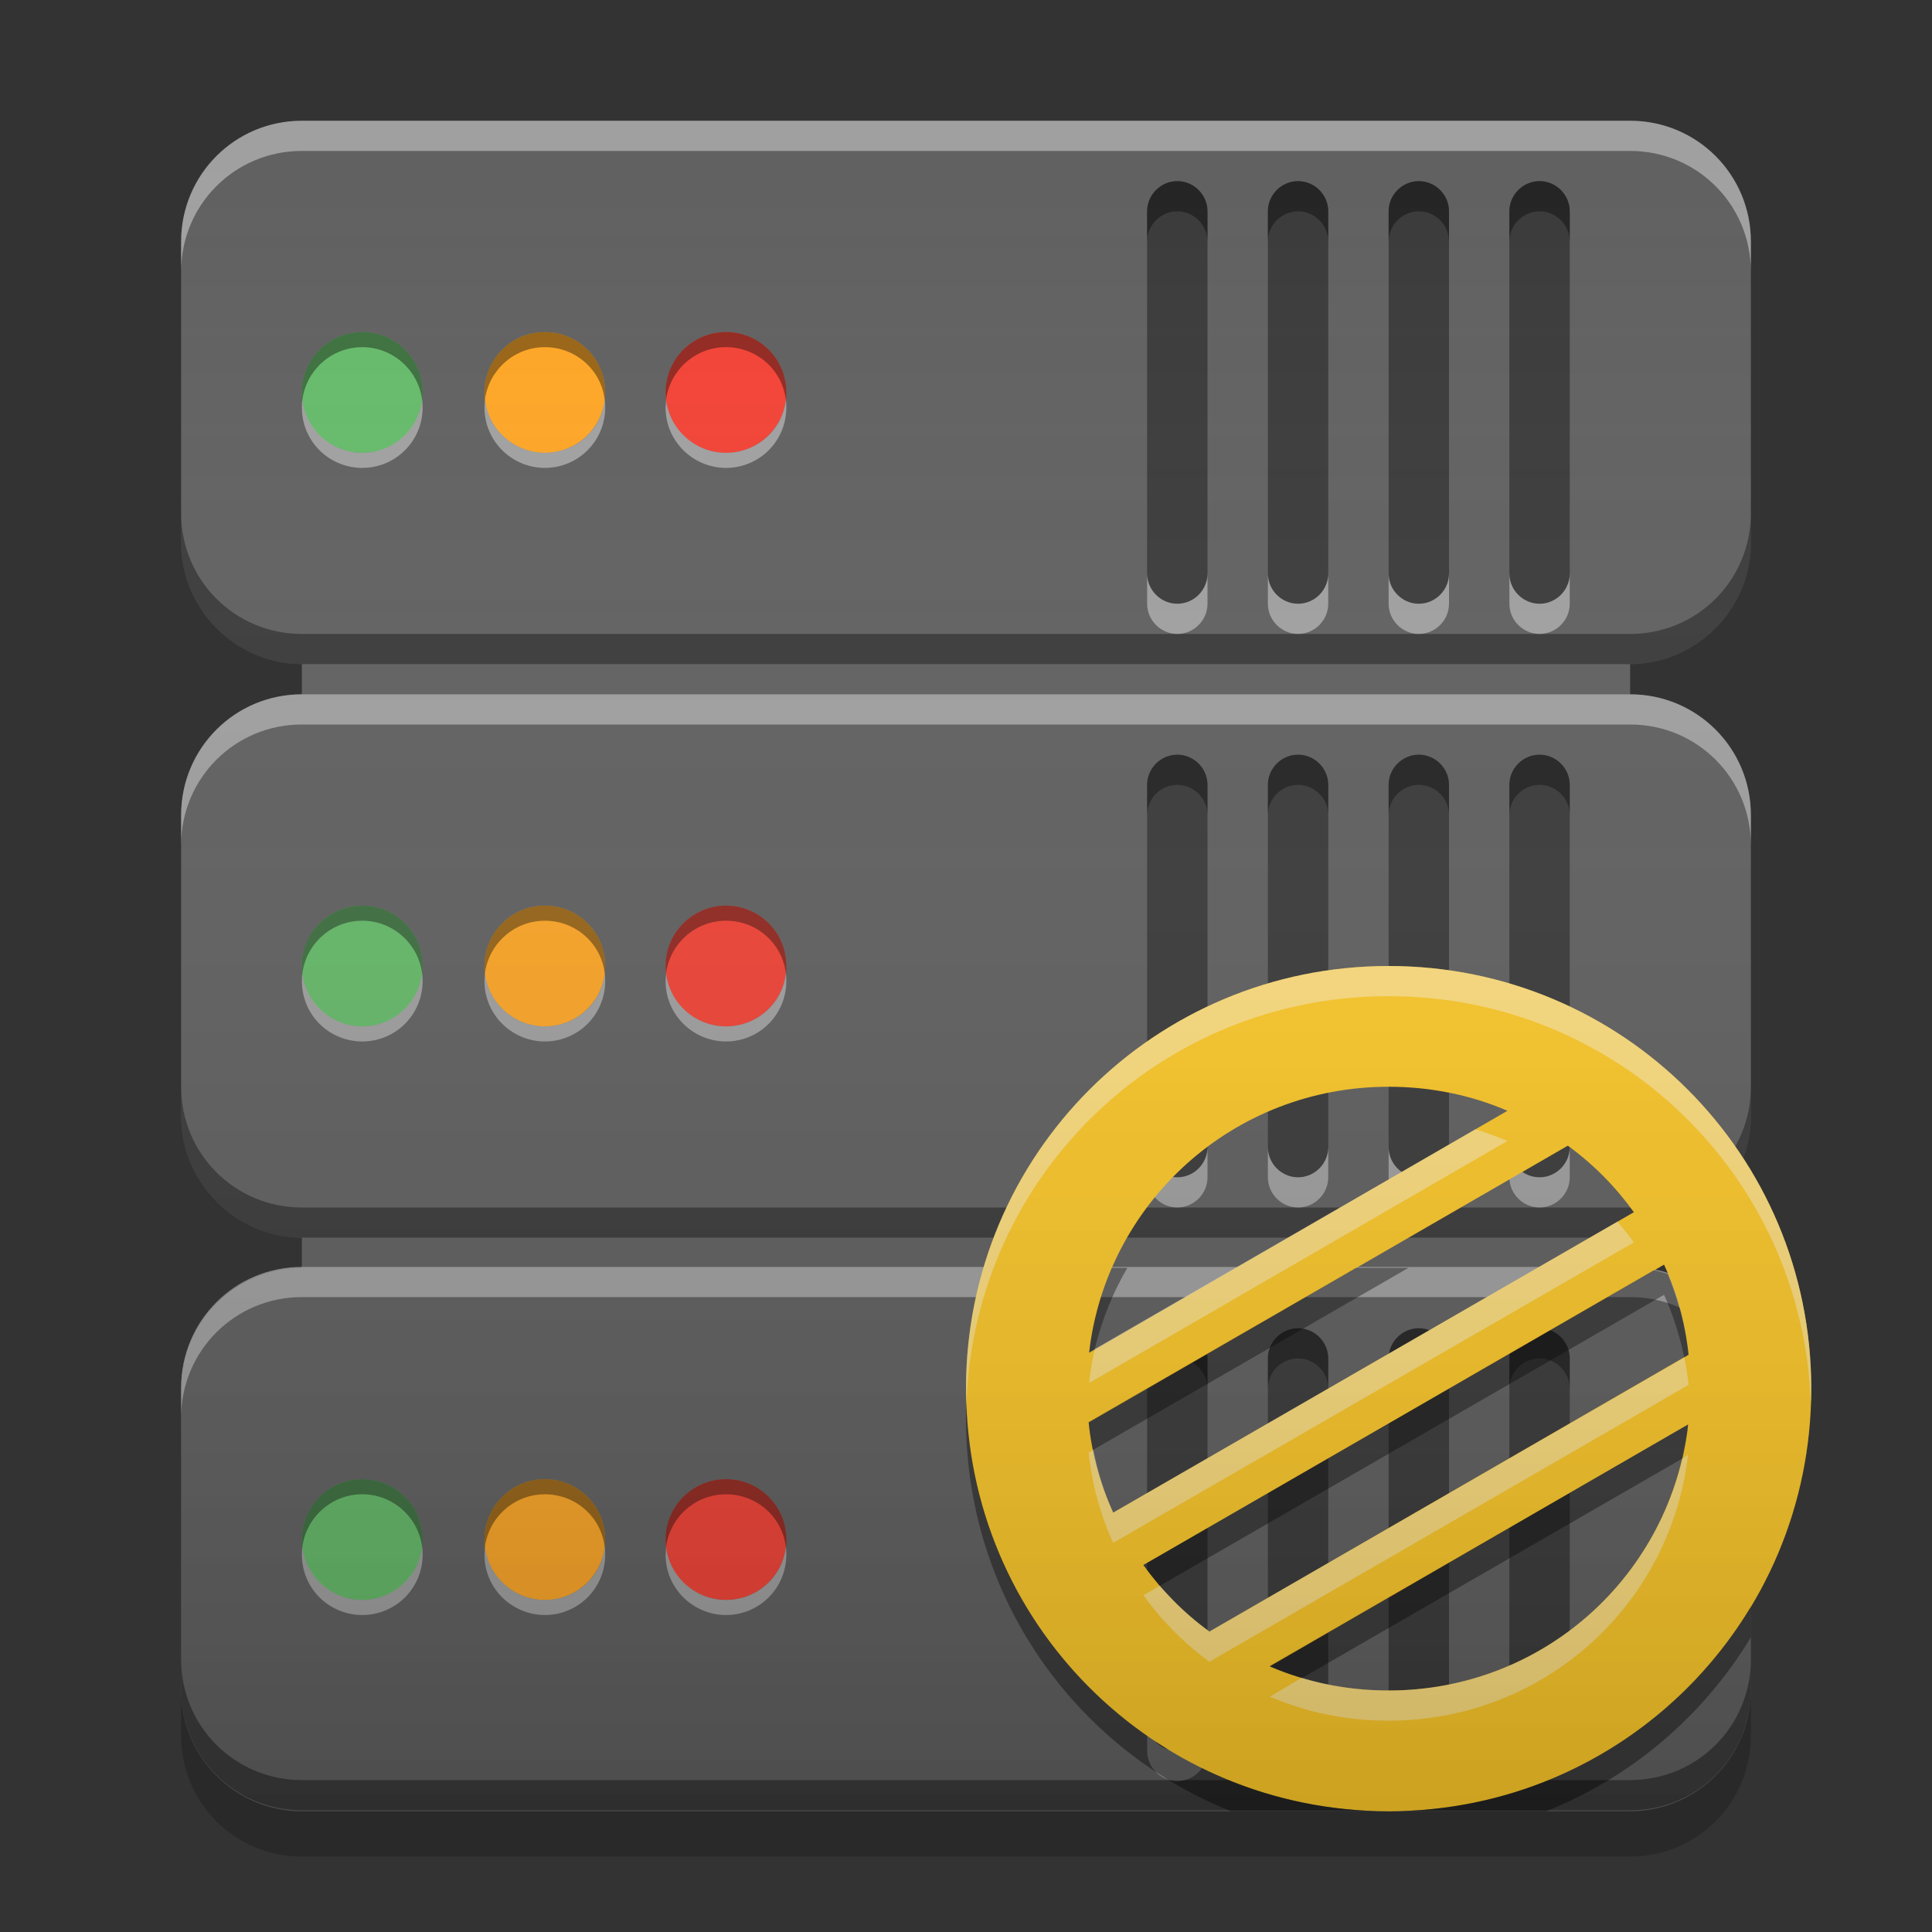 
<svg xmlns="http://www.w3.org/2000/svg" xmlns:xlink="http://www.w3.org/1999/xlink" width="16" height="16" viewBox="0 0 16 16" version="1.1">
<rect x="0" y="0" width="16" height="16" fill="#333333" stroke="none"/>
<defs>
<linearGradient id="linear0" gradientUnits="userSpaceOnUse" x1="32" y1="60" x2="32" y2="4" gradientTransform="matrix(0.25,0,0,0.25,0,0)">
<stop offset="0" style="stop-color:rgb(0%,0%,0%);stop-opacity:0.2;"/>
<stop offset="1" style="stop-color:rgb(100%,100%,100%);stop-opacity:0;"/>
</linearGradient>
</defs>
<g id="surface1">
<path style=" stroke:none;fill-rule:nonzero;fill:rgb(38.039%,38.039%,38.039%);fill-opacity:0.996;" d="M 3.5 3.5 L 12.5 3.5 C 13.051 3.5 13.5 3.949 13.5 4.5 L 13.5 11 C 13.5 11.551 13.051 12 12.5 12 L 3.5 12 C 2.949 12 2.5 11.551 2.5 11 L 2.5 4.5 C 2.5 3.949 2.949 3.5 3.5 3.5 Z M 3.5 3.5 "/>
<path style=" stroke:none;fill-rule:nonzero;fill:rgb(38.039%,38.039%,38.039%);fill-opacity:0.996;" d="M 2.5 1 L 13.5 1 C 14.051 1 14.5 1.449 14.5 2 L 14.5 4.5 C 14.5 5.051 14.051 5.5 13.5 5.5 L 2.5 5.5 C 1.949 5.5 1.5 5.051 1.5 4.5 L 1.5 2 C 1.5 1.449 1.949 1 2.5 1 Z M 2.5 1 "/>
<path style=" stroke:none;fill-rule:nonzero;fill:rgb(40%,73.333%,41.569%);fill-opacity:0.996;" d="M 3 2.75 C 3.277 2.75 3.5 2.973 3.5 3.25 C 3.5 3.527 3.277 3.75 3 3.75 C 2.723 3.75 2.5 3.527 2.5 3.25 C 2.5 2.973 2.723 2.75 3 2.75 Z M 3 2.75 "/>
<path style=" stroke:none;fill-rule:nonzero;fill:rgb(0%,0%,0%);fill-opacity:0.4;" d="M 2.988 2.75 C 2.715 2.758 2.5 2.977 2.5 3.25 C 2.5 3.27 2.5 3.293 2.504 3.312 C 2.535 3.066 2.746 2.875 3 2.875 C 3.254 2.875 3.465 3.066 3.496 3.312 C 3.5 3.293 3.5 3.27 3.5 3.25 C 3.5 2.973 3.277 2.75 3 2.75 C 2.996 2.75 2.992 2.75 2.988 2.75 Z M 2.988 2.75 "/>
<path style=" stroke:none;fill-rule:nonzero;fill:rgb(100%,100%,100%);fill-opacity:0.4;" d="M 2.988 3.875 C 2.715 3.867 2.5 3.648 2.5 3.375 C 2.5 3.355 2.5 3.332 2.504 3.312 C 2.535 3.559 2.746 3.75 3 3.75 C 3.254 3.75 3.465 3.559 3.496 3.312 C 3.5 3.332 3.5 3.355 3.5 3.375 C 3.5 3.652 3.277 3.875 3 3.875 C 2.996 3.875 2.992 3.875 2.988 3.875 Z M 2.988 3.875 "/>
<path style=" stroke:none;fill-rule:nonzero;fill:rgb(100%,65.49%,14.902%);fill-opacity:0.996;" d="M 4.512 2.75 C 4.789 2.75 5.012 2.973 5.012 3.25 C 5.012 3.527 4.789 3.75 4.512 3.75 C 4.238 3.75 4.012 3.527 4.012 3.25 C 4.012 2.973 4.238 2.75 4.512 2.75 Z M 4.512 2.75 "/>
<path style=" stroke:none;fill-rule:nonzero;fill:rgb(0%,0%,0%);fill-opacity:0.4;" d="M 4.5 2.75 C 4.23 2.758 4.012 2.977 4.012 3.25 C 4.012 3.27 4.016 3.293 4.016 3.312 C 4.047 3.066 4.258 2.875 4.512 2.875 C 4.77 2.875 4.98 3.066 5.008 3.312 C 5.012 3.293 5.012 3.27 5.012 3.25 C 5.012 2.973 4.789 2.75 4.512 2.75 C 4.508 2.75 4.504 2.75 4.5 2.75 Z M 4.5 2.75 "/>
<path style=" stroke:none;fill-rule:nonzero;fill:rgb(100%,100%,100%);fill-opacity:0.4;" d="M 4.5 3.875 C 4.23 3.867 4.012 3.648 4.012 3.375 C 4.012 3.355 4.016 3.332 4.016 3.312 C 4.047 3.559 4.258 3.75 4.512 3.75 C 4.77 3.75 4.98 3.559 5.008 3.312 C 5.012 3.332 5.012 3.355 5.012 3.375 C 5.012 3.652 4.789 3.875 4.512 3.875 C 4.508 3.875 4.504 3.875 4.5 3.875 Z M 4.5 3.875 "/>
<path style=" stroke:none;fill-rule:nonzero;fill:rgb(95.686%,26.275%,21.176%);fill-opacity:0.996;" d="M 6.012 2.75 C 6.289 2.75 6.512 2.973 6.512 3.25 C 6.512 3.527 6.289 3.75 6.012 3.75 C 5.738 3.75 5.512 3.527 5.512 3.25 C 5.512 2.973 5.738 2.75 6.012 2.75 Z M 6.012 2.75 "/>
<path style=" stroke:none;fill-rule:nonzero;fill:rgb(0%,0%,0%);fill-opacity:0.4;" d="M 6 2.75 C 5.73 2.758 5.512 2.977 5.512 3.25 C 5.512 3.27 5.516 3.293 5.516 3.312 C 5.547 3.066 5.758 2.875 6.012 2.875 C 6.27 2.875 6.48 3.066 6.508 3.312 C 6.512 3.293 6.512 3.27 6.512 3.25 C 6.512 2.973 6.289 2.75 6.012 2.75 C 6.008 2.75 6.004 2.75 6 2.75 Z M 6 2.75 "/>
<path style=" stroke:none;fill-rule:nonzero;fill:rgb(100%,100%,100%);fill-opacity:0.4;" d="M 6 3.875 C 5.73 3.867 5.512 3.648 5.512 3.375 C 5.512 3.355 5.516 3.332 5.516 3.312 C 5.547 3.559 5.758 3.75 6.012 3.75 C 6.27 3.75 6.48 3.559 6.508 3.312 C 6.512 3.332 6.512 3.355 6.512 3.375 C 6.512 3.652 6.289 3.875 6.012 3.875 C 6.008 3.875 6.004 3.875 6 3.875 Z M 6 3.875 "/>
<path style=" stroke:none;fill-rule:nonzero;fill:rgb(100%,100%,100%);fill-opacity:0.4;" d="M 2.5 1 C 1.945 1 1.5 1.445 1.5 2 L 1.5 2.25 C 1.5 1.695 1.945 1.25 2.5 1.25 L 13.5 1.25 C 14.055 1.25 14.5 1.695 14.5 2.25 L 14.5 2 C 14.5 1.445 14.055 1 13.5 1 Z M 2.5 1 "/>
<path style=" stroke:none;fill-rule:nonzero;fill:rgb(0%,0%,0%);fill-opacity:0.4;" d="M 2.5 5.5 C 1.945 5.5 1.5 5.055 1.5 4.5 L 1.5 4.25 C 1.5 4.805 1.945 5.25 2.5 5.25 L 13.5 5.25 C 14.055 5.25 14.5 4.805 14.5 4.25 L 14.5 4.5 C 14.5 5.055 14.055 5.5 13.5 5.5 Z M 2.5 5.5 "/>
<path style=" stroke:none;fill-rule:nonzero;fill:rgb(38.039%,38.039%,38.039%);fill-opacity:0.996;" d="M 2.5 10.5 L 13.5 10.5 C 14.051 10.5 14.5 10.949 14.5 11.5 L 14.5 14 C 14.5 14.551 14.051 15 13.5 15 L 2.5 15 C 1.949 15 1.5 14.551 1.5 14 L 1.5 11.5 C 1.5 10.949 1.949 10.5 2.5 10.5 Z M 2.5 10.5 "/>
<path style=" stroke:none;fill-rule:nonzero;fill:rgb(38.039%,38.039%,38.039%);fill-opacity:0.996;" d="M 2.5 5.75 L 13.5 5.75 C 14.051 5.75 14.5 6.199 14.5 6.75 L 14.5 9.25 C 14.5 9.801 14.051 10.25 13.5 10.25 L 2.5 10.25 C 1.949 10.25 1.5 9.801 1.5 9.25 L 1.5 6.75 C 1.5 6.199 1.949 5.75 2.5 5.75 Z M 2.5 5.75 "/>
<path style=" stroke:none;fill-rule:nonzero;fill:rgb(100%,100%,100%);fill-opacity:0.4;" d="M 2.5 5.75 C 1.945 5.75 1.5 6.195 1.5 6.75 L 1.5 7 C 1.5 6.445 1.945 6 2.5 6 L 13.5 6 C 14.055 6 14.5 6.445 14.5 7 L 14.5 6.75 C 14.5 6.195 14.055 5.75 13.5 5.75 Z M 2.5 5.75 "/>
<path style=" stroke:none;fill-rule:nonzero;fill:rgb(0%,0%,0%);fill-opacity:0.4;" d="M 2.5 10.25 C 1.945 10.25 1.5 9.805 1.5 9.25 L 1.5 9 C 1.5 9.555 1.945 10 2.5 10 L 13.5 10 C 14.055 10 14.5 9.555 14.5 9 L 14.5 9.25 C 14.5 9.805 14.055 10.25 13.5 10.25 Z M 2.5 10.25 "/>
<path style=" stroke:none;fill-rule:nonzero;fill:rgb(100%,100%,100%);fill-opacity:0.4;" d="M 2.5 10.492 C 1.945 10.492 1.5 10.938 1.5 11.492 L 1.5 11.742 C 1.5 11.188 1.945 10.742 2.5 10.742 L 13.5 10.742 C 14.055 10.742 14.5 11.188 14.5 11.742 L 14.5 11.492 C 14.5 10.938 14.055 10.492 13.5 10.492 Z M 2.5 10.492 "/>
<path style=" stroke:none;fill-rule:nonzero;fill:rgb(0%,0%,0%);fill-opacity:0.4;" d="M 2.5 14.992 C 1.945 14.992 1.5 14.547 1.5 13.992 L 1.5 13.742 C 1.5 14.297 1.945 14.742 2.5 14.742 L 13.5 14.742 C 14.055 14.742 14.5 14.297 14.5 13.742 L 14.5 13.992 C 14.5 14.547 14.055 14.992 13.5 14.992 Z M 2.5 14.992 "/>
<path style=" stroke:none;fill-rule:nonzero;fill:rgb(40%,73.333%,41.569%);fill-opacity:0.996;" d="M 3 7.5 C 3.277 7.5 3.5 7.723 3.5 8 C 3.5 8.277 3.277 8.5 3 8.5 C 2.723 8.5 2.5 8.277 2.5 8 C 2.5 7.723 2.723 7.5 3 7.5 Z M 3 7.5 "/>
<path style=" stroke:none;fill-rule:nonzero;fill:rgb(0%,0%,0%);fill-opacity:0.4;" d="M 2.988 7.5 C 2.715 7.508 2.5 7.727 2.5 8 C 2.5 8.02 2.5 8.043 2.504 8.062 C 2.535 7.816 2.746 7.625 3 7.625 C 3.254 7.625 3.465 7.816 3.496 8.062 C 3.5 8.043 3.5 8.02 3.5 8 C 3.5 7.723 3.277 7.5 3 7.5 C 2.996 7.5 2.992 7.5 2.988 7.5 Z M 2.988 7.5 "/>
<path style=" stroke:none;fill-rule:nonzero;fill:rgb(100%,100%,100%);fill-opacity:0.4;" d="M 2.988 8.625 C 2.715 8.617 2.5 8.398 2.5 8.125 C 2.5 8.105 2.5 8.082 2.504 8.062 C 2.535 8.309 2.746 8.5 3 8.5 C 3.254 8.5 3.465 8.309 3.496 8.062 C 3.5 8.082 3.5 8.105 3.5 8.125 C 3.5 8.402 3.277 8.625 3 8.625 C 2.996 8.625 2.992 8.625 2.988 8.625 Z M 2.988 8.625 "/>
<path style=" stroke:none;fill-rule:nonzero;fill:rgb(100%,65.49%,14.902%);fill-opacity:0.996;" d="M 4.512 7.5 C 4.789 7.5 5.012 7.723 5.012 8 C 5.012 8.277 4.789 8.5 4.512 8.5 C 4.238 8.5 4.012 8.277 4.012 8 C 4.012 7.723 4.238 7.5 4.512 7.5 Z M 4.512 7.5 "/>
<path style=" stroke:none;fill-rule:nonzero;fill:rgb(0%,0%,0%);fill-opacity:0.4;" d="M 4.5 7.5 C 4.23 7.508 4.012 7.727 4.012 8 C 4.012 8.02 4.016 8.043 4.016 8.062 C 4.047 7.816 4.258 7.625 4.512 7.625 C 4.77 7.625 4.98 7.816 5.008 8.062 C 5.012 8.043 5.012 8.02 5.012 8 C 5.012 7.723 4.789 7.5 4.512 7.5 C 4.508 7.5 4.504 7.5 4.5 7.5 Z M 4.5 7.5 "/>
<path style=" stroke:none;fill-rule:nonzero;fill:rgb(100%,100%,100%);fill-opacity:0.4;" d="M 4.5 8.625 C 4.23 8.617 4.012 8.398 4.012 8.125 C 4.012 8.105 4.016 8.082 4.016 8.062 C 4.047 8.309 4.258 8.5 4.512 8.5 C 4.77 8.5 4.98 8.309 5.008 8.062 C 5.012 8.082 5.012 8.105 5.012 8.125 C 5.012 8.402 4.789 8.625 4.512 8.625 C 4.508 8.625 4.504 8.625 4.5 8.625 Z M 4.5 8.625 "/>
<path style=" stroke:none;fill-rule:nonzero;fill:rgb(95.686%,26.275%,21.176%);fill-opacity:0.996;" d="M 6.012 7.5 C 6.289 7.5 6.512 7.723 6.512 8 C 6.512 8.277 6.289 8.5 6.012 8.5 C 5.738 8.5 5.512 8.277 5.512 8 C 5.512 7.723 5.738 7.5 6.012 7.5 Z M 6.012 7.5 "/>
<path style=" stroke:none;fill-rule:nonzero;fill:rgb(0%,0%,0%);fill-opacity:0.4;" d="M 6 7.5 C 5.73 7.508 5.512 7.727 5.512 8 C 5.512 8.02 5.516 8.043 5.516 8.062 C 5.547 7.816 5.758 7.625 6.012 7.625 C 6.27 7.625 6.48 7.816 6.508 8.062 C 6.512 8.043 6.512 8.02 6.512 8 C 6.512 7.723 6.289 7.5 6.012 7.5 C 6.008 7.5 6.004 7.5 6 7.5 Z M 6 7.5 "/>
<path style=" stroke:none;fill-rule:nonzero;fill:rgb(100%,100%,100%);fill-opacity:0.4;" d="M 6 8.625 C 5.73 8.617 5.512 8.398 5.512 8.125 C 5.512 8.105 5.516 8.082 5.516 8.062 C 5.547 8.309 5.758 8.5 6.012 8.5 C 6.27 8.5 6.48 8.309 6.508 8.062 C 6.512 8.082 6.512 8.105 6.512 8.125 C 6.512 8.402 6.289 8.625 6.012 8.625 C 6.008 8.625 6.004 8.625 6 8.625 Z M 6 8.625 "/>
<path style=" stroke:none;fill-rule:nonzero;fill:rgb(40%,73.333%,41.569%);fill-opacity:0.996;" d="M 3 12.25 C 3.277 12.25 3.5 12.473 3.5 12.75 C 3.5 13.027 3.277 13.25 3 13.25 C 2.723 13.25 2.5 13.027 2.5 12.75 C 2.5 12.473 2.723 12.25 3 12.25 Z M 3 12.25 "/>
<path style=" stroke:none;fill-rule:nonzero;fill:rgb(0%,0%,0%);fill-opacity:0.4;" d="M 2.988 12.25 C 2.715 12.258 2.5 12.477 2.5 12.75 C 2.5 12.77 2.5 12.793 2.504 12.812 C 2.535 12.566 2.746 12.375 3 12.375 C 3.254 12.375 3.465 12.566 3.496 12.812 C 3.5 12.793 3.5 12.77 3.5 12.75 C 3.5 12.473 3.277 12.25 3 12.25 C 2.996 12.25 2.992 12.25 2.988 12.25 Z M 2.988 12.25 "/>
<path style=" stroke:none;fill-rule:nonzero;fill:rgb(100%,100%,100%);fill-opacity:0.4;" d="M 2.988 13.375 C 2.715 13.367 2.5 13.148 2.5 12.875 C 2.5 12.855 2.5 12.832 2.504 12.812 C 2.535 13.059 2.746 13.25 3 13.25 C 3.254 13.25 3.465 13.059 3.496 12.812 C 3.5 12.832 3.5 12.855 3.5 12.875 C 3.5 13.152 3.277 13.375 3 13.375 C 2.996 13.375 2.992 13.375 2.988 13.375 Z M 2.988 13.375 "/>
<path style=" stroke:none;fill-rule:nonzero;fill:rgb(100%,65.49%,14.902%);fill-opacity:0.996;" d="M 4.512 12.25 C 4.789 12.25 5.012 12.473 5.012 12.75 C 5.012 13.027 4.789 13.25 4.512 13.25 C 4.238 13.25 4.012 13.027 4.012 12.75 C 4.012 12.473 4.238 12.25 4.512 12.25 Z M 4.512 12.25 "/>
<path style=" stroke:none;fill-rule:nonzero;fill:rgb(0%,0%,0%);fill-opacity:0.4;" d="M 4.5 12.25 C 4.23 12.258 4.012 12.477 4.012 12.75 C 4.012 12.77 4.016 12.793 4.016 12.812 C 4.047 12.566 4.258 12.375 4.512 12.375 C 4.77 12.375 4.98 12.566 5.008 12.812 C 5.012 12.793 5.012 12.77 5.012 12.75 C 5.012 12.473 4.789 12.25 4.512 12.25 C 4.508 12.25 4.504 12.25 4.5 12.25 Z M 4.5 12.25 "/>
<path style=" stroke:none;fill-rule:nonzero;fill:rgb(100%,100%,100%);fill-opacity:0.4;" d="M 4.5 13.375 C 4.23 13.367 4.012 13.148 4.012 12.875 C 4.012 12.855 4.016 12.832 4.016 12.812 C 4.047 13.059 4.258 13.25 4.512 13.25 C 4.77 13.25 4.98 13.059 5.008 12.812 C 5.012 12.832 5.012 12.855 5.012 12.875 C 5.012 13.152 4.789 13.375 4.512 13.375 C 4.508 13.375 4.504 13.375 4.5 13.375 Z M 4.5 13.375 "/>
<path style=" stroke:none;fill-rule:nonzero;fill:rgb(95.686%,26.275%,21.176%);fill-opacity:0.996;" d="M 6.012 12.25 C 6.289 12.25 6.512 12.473 6.512 12.75 C 6.512 13.027 6.289 13.25 6.012 13.25 C 5.738 13.25 5.512 13.027 5.512 12.75 C 5.512 12.473 5.738 12.25 6.012 12.25 Z M 6.012 12.25 "/>
<path style=" stroke:none;fill-rule:nonzero;fill:rgb(0%,0%,0%);fill-opacity:0.4;" d="M 6 12.25 C 5.73 12.258 5.512 12.477 5.512 12.75 C 5.512 12.77 5.516 12.793 5.516 12.812 C 5.547 12.566 5.758 12.375 6.012 12.375 C 6.27 12.375 6.48 12.566 6.508 12.812 C 6.512 12.793 6.512 12.77 6.512 12.75 C 6.512 12.473 6.289 12.25 6.012 12.25 C 6.008 12.25 6.004 12.25 6 12.25 Z M 6 12.25 "/>
<path style=" stroke:none;fill-rule:nonzero;fill:rgb(100%,100%,100%);fill-opacity:0.4;" d="M 6 13.375 C 5.73 13.367 5.512 13.148 5.512 12.875 C 5.512 12.855 5.516 12.832 5.516 12.812 C 5.547 13.059 5.758 13.25 6.012 13.25 C 6.27 13.25 6.48 13.059 6.508 12.812 C 6.512 12.832 6.512 12.855 6.512 12.875 C 6.512 13.152 6.289 13.375 6.012 13.375 C 6.008 13.375 6.004 13.375 6 13.375 Z M 6 13.375 "/>
<path style=" stroke:none;fill-rule:nonzero;fill:rgb(0%,0%,0%);fill-opacity:0.2;" d="M 1.5 14 L 1.5 14.375 C 1.5 14.93 1.945 15.375 2.5 15.375 L 13.5 15.375 C 14.055 15.375 14.5 14.93 14.5 14.375 L 14.5 14 C 14.5 14.555 14.055 15 13.5 15 L 2.5 15 C 1.945 15 1.5 14.555 1.5 14 Z M 1.5 14 "/>
<path style=" stroke:none;fill-rule:nonzero;fill:rgb(0%,0%,0%);fill-opacity:0.4;" d="M 9.75 1.5 C 9.887 1.5 10 1.613 10 1.75 L 10 4.75 C 10 4.887 9.887 5 9.75 5 C 9.613 5 9.5 4.887 9.5 4.75 L 9.5 1.75 C 9.5 1.613 9.613 1.5 9.75 1.5 Z M 9.75 1.5 "/>
<path style=" stroke:none;fill-rule:nonzero;fill:rgb(0%,0%,0%);fill-opacity:0.4;" d="M 9.75 1.5 C 9.613 1.5 9.5 1.613 9.5 1.75 L 9.5 2 C 9.5 1.863 9.613 1.75 9.75 1.75 C 9.887 1.75 10 1.863 10 2 L 10 1.75 C 10 1.613 9.887 1.5 9.75 1.5 Z M 9.75 1.5 "/>
<path style=" stroke:none;fill-rule:nonzero;fill:rgb(100%,100%,100%);fill-opacity:0.4;" d="M 9.75 5.25 C 9.613 5.25 9.5 5.137 9.5 5 L 9.5 4.75 C 9.5 4.887 9.613 5 9.75 5 C 9.887 5 10 4.887 10 4.75 L 10 5 C 10 5.137 9.887 5.25 9.75 5.25 Z M 9.75 5.25 "/>
<path style=" stroke:none;fill-rule:nonzero;fill:rgb(0%,0%,0%);fill-opacity:0.4;" d="M 10.75 1.5 C 10.887 1.5 11 1.613 11 1.75 L 11 4.75 C 11 4.887 10.887 5 10.75 5 C 10.613 5 10.5 4.887 10.5 4.75 L 10.5 1.75 C 10.5 1.613 10.613 1.5 10.75 1.5 Z M 10.75 1.5 "/>
<path style=" stroke:none;fill-rule:nonzero;fill:rgb(0%,0%,0%);fill-opacity:0.4;" d="M 10.75 1.5 C 10.613 1.5 10.5 1.613 10.5 1.75 L 10.5 2 C 10.5 1.863 10.613 1.75 10.75 1.75 C 10.887 1.75 11 1.863 11 2 L 11 1.75 C 11 1.613 10.887 1.5 10.75 1.5 Z M 10.75 1.5 "/>
<path style=" stroke:none;fill-rule:nonzero;fill:rgb(100%,100%,100%);fill-opacity:0.4;" d="M 10.75 5.25 C 10.613 5.25 10.5 5.137 10.5 5 L 10.5 4.75 C 10.5 4.887 10.613 5 10.75 5 C 10.887 5 11 4.887 11 4.75 L 11 5 C 11 5.137 10.887 5.25 10.75 5.25 Z M 10.75 5.25 "/>
<path style=" stroke:none;fill-rule:nonzero;fill:rgb(0%,0%,0%);fill-opacity:0.4;" d="M 11.75 1.5 C 11.887 1.5 12 1.613 12 1.75 L 12 4.75 C 12 4.887 11.887 5 11.75 5 C 11.613 5 11.5 4.887 11.5 4.75 L 11.5 1.75 C 11.5 1.613 11.613 1.5 11.75 1.5 Z M 11.75 1.5 "/>
<path style=" stroke:none;fill-rule:nonzero;fill:rgb(0%,0%,0%);fill-opacity:0.4;" d="M 11.75 1.5 C 11.613 1.5 11.5 1.613 11.5 1.75 L 11.5 2 C 11.5 1.863 11.613 1.75 11.75 1.75 C 11.887 1.75 12 1.863 12 2 L 12 1.75 C 12 1.613 11.887 1.5 11.75 1.5 Z M 11.75 1.5 "/>
<path style=" stroke:none;fill-rule:nonzero;fill:rgb(100%,100%,100%);fill-opacity:0.4;" d="M 11.75 5.25 C 11.613 5.25 11.5 5.137 11.5 5 L 11.5 4.75 C 11.5 4.887 11.613 5 11.75 5 C 11.887 5 12 4.887 12 4.75 L 12 5 C 12 5.137 11.887 5.25 11.75 5.25 Z M 11.75 5.25 "/>
<path style=" stroke:none;fill-rule:nonzero;fill:rgb(0%,0%,0%);fill-opacity:0.4;" d="M 12.75 1.5 C 12.887 1.5 13 1.613 13 1.75 L 13 4.75 C 13 4.887 12.887 5 12.75 5 C 12.613 5 12.5 4.887 12.5 4.75 L 12.5 1.75 C 12.5 1.613 12.613 1.5 12.75 1.5 Z M 12.75 1.5 "/>
<path style=" stroke:none;fill-rule:nonzero;fill:rgb(0%,0%,0%);fill-opacity:0.4;" d="M 12.75 1.5 C 12.613 1.5 12.5 1.613 12.5 1.75 L 12.5 2 C 12.5 1.863 12.613 1.75 12.75 1.75 C 12.887 1.75 13 1.863 13 2 L 13 1.75 C 13 1.613 12.887 1.5 12.75 1.5 Z M 12.75 1.5 "/>
<path style=" stroke:none;fill-rule:nonzero;fill:rgb(100%,100%,100%);fill-opacity:0.4;" d="M 12.75 5.25 C 12.613 5.25 12.5 5.137 12.5 5 L 12.5 4.75 C 12.5 4.887 12.613 5 12.75 5 C 12.887 5 13 4.887 13 4.75 L 13 5 C 13 5.137 12.887 5.25 12.75 5.25 Z M 12.75 5.25 "/>
<path style=" stroke:none;fill-rule:nonzero;fill:rgb(0%,0%,0%);fill-opacity:0.4;" d="M 9.75 6.25 C 9.887 6.25 10 6.363 10 6.5 L 10 9.5 C 10 9.637 9.887 9.75 9.75 9.75 C 9.613 9.75 9.5 9.637 9.5 9.5 L 9.5 6.5 C 9.5 6.363 9.613 6.25 9.75 6.25 Z M 9.75 6.25 "/>
<path style=" stroke:none;fill-rule:nonzero;fill:rgb(0%,0%,0%);fill-opacity:0.4;" d="M 9.75 6.25 C 9.613 6.25 9.5 6.363 9.5 6.5 L 9.5 6.75 C 9.5 6.613 9.613 6.5 9.75 6.5 C 9.887 6.5 10 6.613 10 6.75 L 10 6.5 C 10 6.363 9.887 6.25 9.75 6.25 Z M 9.75 6.25 "/>
<path style=" stroke:none;fill-rule:nonzero;fill:rgb(100%,100%,100%);fill-opacity:0.4;" d="M 9.75 10 C 9.613 10 9.5 9.887 9.5 9.75 L 9.5 9.5 C 9.5 9.637 9.613 9.75 9.75 9.75 C 9.887 9.75 10 9.637 10 9.5 L 10 9.75 C 10 9.887 9.887 10 9.75 10 Z M 9.75 10 "/>
<path style=" stroke:none;fill-rule:nonzero;fill:rgb(0%,0%,0%);fill-opacity:0.4;" d="M 10.75 6.25 C 10.887 6.25 11 6.363 11 6.5 L 11 9.5 C 11 9.637 10.887 9.75 10.75 9.75 C 10.613 9.75 10.5 9.637 10.5 9.5 L 10.5 6.5 C 10.5 6.363 10.613 6.25 10.75 6.25 Z M 10.75 6.25 "/>
<path style=" stroke:none;fill-rule:nonzero;fill:rgb(0%,0%,0%);fill-opacity:0.4;" d="M 10.75 6.25 C 10.613 6.25 10.5 6.363 10.5 6.5 L 10.5 6.75 C 10.5 6.613 10.613 6.5 10.75 6.5 C 10.887 6.5 11 6.613 11 6.75 L 11 6.5 C 11 6.363 10.887 6.25 10.75 6.25 Z M 10.75 6.25 "/>
<path style=" stroke:none;fill-rule:nonzero;fill:rgb(100%,100%,100%);fill-opacity:0.4;" d="M 10.75 10 C 10.613 10 10.5 9.887 10.5 9.75 L 10.5 9.5 C 10.5 9.637 10.613 9.75 10.75 9.75 C 10.887 9.75 11 9.637 11 9.5 L 11 9.75 C 11 9.887 10.887 10 10.75 10 Z M 10.75 10 "/>
<path style=" stroke:none;fill-rule:nonzero;fill:rgb(0%,0%,0%);fill-opacity:0.4;" d="M 11.75 6.25 C 11.887 6.25 12 6.363 12 6.5 L 12 9.5 C 12 9.637 11.887 9.75 11.75 9.75 C 11.613 9.75 11.5 9.637 11.5 9.5 L 11.5 6.5 C 11.5 6.363 11.613 6.25 11.75 6.25 Z M 11.75 6.25 "/>
<path style=" stroke:none;fill-rule:nonzero;fill:rgb(0%,0%,0%);fill-opacity:0.4;" d="M 11.75 6.25 C 11.613 6.25 11.5 6.363 11.5 6.5 L 11.5 6.75 C 11.5 6.613 11.613 6.5 11.75 6.5 C 11.887 6.5 12 6.613 12 6.75 L 12 6.5 C 12 6.363 11.887 6.25 11.75 6.25 Z M 11.75 6.25 "/>
<path style=" stroke:none;fill-rule:nonzero;fill:rgb(100%,100%,100%);fill-opacity:0.4;" d="M 11.75 10 C 11.613 10 11.5 9.887 11.5 9.75 L 11.5 9.5 C 11.5 9.637 11.613 9.75 11.75 9.75 C 11.887 9.75 12 9.637 12 9.5 L 12 9.75 C 12 9.887 11.887 10 11.75 10 Z M 11.75 10 "/>
<path style=" stroke:none;fill-rule:nonzero;fill:rgb(0%,0%,0%);fill-opacity:0.4;" d="M 12.75 6.25 C 12.887 6.25 13 6.363 13 6.5 L 13 9.5 C 13 9.637 12.887 9.75 12.75 9.75 C 12.613 9.75 12.5 9.637 12.5 9.5 L 12.5 6.5 C 12.5 6.363 12.613 6.25 12.75 6.25 Z M 12.75 6.25 "/>
<path style=" stroke:none;fill-rule:nonzero;fill:rgb(0%,0%,0%);fill-opacity:0.4;" d="M 12.75 6.25 C 12.613 6.25 12.5 6.363 12.5 6.5 L 12.5 6.75 C 12.5 6.613 12.613 6.5 12.75 6.5 C 12.887 6.5 13 6.613 13 6.75 L 13 6.5 C 13 6.363 12.887 6.25 12.75 6.25 Z M 12.75 6.25 "/>
<path style=" stroke:none;fill-rule:nonzero;fill:rgb(100%,100%,100%);fill-opacity:0.4;" d="M 12.75 10 C 12.613 10 12.5 9.887 12.5 9.75 L 12.5 9.5 C 12.5 9.637 12.613 9.75 12.75 9.75 C 12.887 9.75 13 9.637 13 9.5 L 13 9.75 C 13 9.887 12.887 10 12.75 10 Z M 12.75 10 "/>
<path style=" stroke:none;fill-rule:nonzero;fill:rgb(0%,0%,0%);fill-opacity:0.4;" d="M 9.75 11 C 9.887 11 10 11.113 10 11.25 L 10 14.25 C 10 14.387 9.887 14.5 9.75 14.5 C 9.613 14.5 9.5 14.387 9.5 14.25 L 9.5 11.25 C 9.5 11.113 9.613 11 9.75 11 Z M 9.75 11 "/>
<path style=" stroke:none;fill-rule:nonzero;fill:rgb(0%,0%,0%);fill-opacity:0.4;" d="M 9.75 11 C 9.613 11 9.5 11.113 9.5 11.25 L 9.5 11.5 C 9.5 11.363 9.613 11.25 9.75 11.25 C 9.887 11.25 10 11.363 10 11.5 L 10 11.25 C 10 11.113 9.887 11 9.75 11 Z M 9.75 11 "/>
<path style=" stroke:none;fill-rule:nonzero;fill:rgb(100%,100%,100%);fill-opacity:0.4;" d="M 9.75 14.75 C 9.613 14.75 9.5 14.637 9.5 14.5 L 9.5 14.25 C 9.5 14.387 9.613 14.5 9.75 14.5 C 9.887 14.5 10 14.387 10 14.25 L 10 14.5 C 10 14.637 9.887 14.75 9.75 14.75 Z M 9.75 14.75 "/>
<path style=" stroke:none;fill-rule:nonzero;fill:rgb(0%,0%,0%);fill-opacity:0.4;" d="M 10.75 11 C 10.887 11 11 11.113 11 11.25 L 11 14.25 C 11 14.387 10.887 14.5 10.75 14.5 C 10.613 14.5 10.5 14.387 10.5 14.25 L 10.5 11.25 C 10.5 11.113 10.613 11 10.75 11 Z M 10.75 11 "/>
<path style=" stroke:none;fill-rule:nonzero;fill:rgb(0%,0%,0%);fill-opacity:0.4;" d="M 10.75 11 C 10.613 11 10.5 11.113 10.5 11.25 L 10.5 11.5 C 10.5 11.363 10.613 11.25 10.75 11.25 C 10.887 11.25 11 11.363 11 11.5 L 11 11.25 C 11 11.113 10.887 11 10.75 11 Z M 10.75 11 "/>
<path style=" stroke:none;fill-rule:nonzero;fill:rgb(100%,100%,100%);fill-opacity:0.4;" d="M 10.75 14.75 C 10.613 14.75 10.5 14.637 10.5 14.5 L 10.5 14.25 C 10.5 14.387 10.613 14.5 10.75 14.5 C 10.887 14.5 11 14.387 11 14.25 L 11 14.5 C 11 14.637 10.887 14.75 10.75 14.75 Z M 10.75 14.75 "/>
<path style=" stroke:none;fill-rule:nonzero;fill:rgb(0%,0%,0%);fill-opacity:0.4;" d="M 11.75 11 C 11.887 11 12 11.113 12 11.25 L 12 14.25 C 12 14.387 11.887 14.5 11.75 14.5 C 11.613 14.5 11.5 14.387 11.5 14.25 L 11.5 11.25 C 11.5 11.113 11.613 11 11.75 11 Z M 11.75 11 "/>
<path style=" stroke:none;fill-rule:nonzero;fill:rgb(0%,0%,0%);fill-opacity:0.4;" d="M 11.75 11 C 11.613 11 11.5 11.113 11.5 11.25 L 11.5 11.5 C 11.5 11.363 11.613 11.25 11.75 11.25 C 11.887 11.25 12 11.363 12 11.5 L 12 11.25 C 12 11.113 11.887 11 11.75 11 Z M 11.75 11 "/>
<path style=" stroke:none;fill-rule:nonzero;fill:rgb(100%,100%,100%);fill-opacity:0.4;" d="M 11.75 14.75 C 11.613 14.75 11.5 14.637 11.5 14.5 L 11.5 14.25 C 11.5 14.387 11.613 14.5 11.75 14.5 C 11.887 14.5 12 14.387 12 14.25 L 12 14.5 C 12 14.637 11.887 14.75 11.75 14.75 Z M 11.75 14.75 "/>
<path style=" stroke:none;fill-rule:nonzero;fill:rgb(0%,0%,0%);fill-opacity:0.4;" d="M 12.75 11 C 12.887 11 13 11.113 13 11.25 L 13 14.25 C 13 14.387 12.887 14.5 12.75 14.5 C 12.613 14.5 12.5 14.387 12.5 14.25 L 12.5 11.25 C 12.5 11.113 12.613 11 12.75 11 Z M 12.75 11 "/>
<path style=" stroke:none;fill-rule:nonzero;fill:rgb(0%,0%,0%);fill-opacity:0.4;" d="M 12.75 11 C 12.613 11 12.5 11.113 12.5 11.25 L 12.5 11.5 C 12.5 11.363 12.613 11.25 12.75 11.25 C 12.887 11.25 13 11.363 13 11.5 L 13 11.25 C 13 11.113 12.887 11 12.75 11 Z M 12.75 11 "/>
<path style=" stroke:none;fill-rule:nonzero;fill:rgb(100%,100%,100%);fill-opacity:0.4;" d="M 12.75 14.75 C 12.613 14.75 12.5 14.637 12.5 14.5 L 12.5 14.25 C 12.5 14.387 12.613 14.5 12.75 14.5 C 12.887 14.5 13 14.387 13 14.25 L 13 14.5 C 13 14.637 12.887 14.75 12.75 14.75 Z M 12.75 14.75 "/>
<path style=" stroke:none;fill-rule:nonzero;fill:rgb(100%,79.216%,15.686%);fill-opacity:1;" d="M 11.5 8 C 9.562 8 8 9.562 8 11.5 C 8 13.438 9.562 15 11.5 15 C 13.438 15 15 13.438 15 11.5 C 15 9.562 13.438 8 11.5 8 Z M 11.5 9 C 11.852 9 12.184 9.07 12.484 9.199 L 9.02 11.203 C 9.164 9.957 10.215 9 11.5 9 Z M 12.984 9.488 C 13.195 9.641 13.379 9.828 13.531 10.039 L 9.219 12.527 C 9.113 12.297 9.043 12.043 9.016 11.781 Z M 13.781 10.473 C 13.887 10.703 13.957 10.957 13.984 11.219 L 10.016 13.512 C 9.805 13.359 9.621 13.172 9.469 12.961 Z M 13.98 11.797 C 13.836 13.043 12.785 14 11.5 14 C 11.148 14 10.816 13.93 10.516 13.801 Z M 13.98 11.797 "/>
<path style=" stroke:none;fill-rule:nonzero;fill:rgb(100%,100%,100%);fill-opacity:0.4;" d="M 11.5 8 C 9.562 8 8 9.562 8 11.5 C 8 11.539 8 11.574 8.004 11.613 C 8.074 9.738 9.605 8.25 11.5 8.25 C 13.395 8.25 14.926 9.738 14.996 11.613 C 15 11.574 15 11.539 15 11.5 C 15 9.562 13.438 8 11.5 8 Z M 12.219 9.352 L 9.066 11.172 C 9.047 11.266 9.027 11.355 9.02 11.453 L 12.484 9.449 C 12.398 9.414 12.309 9.379 12.219 9.352 Z M 13.395 10.117 L 9.219 12.527 C 9.145 12.363 9.09 12.188 9.055 12.008 L 9.016 12.031 C 9.043 12.293 9.113 12.547 9.219 12.777 L 13.531 10.289 C 13.488 10.23 13.441 10.172 13.395 10.117 Z M 13.949 11.242 L 10.016 13.512 C 9.863 13.402 9.727 13.273 9.605 13.133 L 9.469 13.211 C 9.621 13.422 9.805 13.609 10.016 13.762 L 13.984 11.469 C 13.977 11.395 13.965 11.316 13.949 11.242 Z M 13.98 12.047 L 13.934 12.078 C 13.672 13.184 12.688 14 11.5 14 C 11.25 14 11.012 13.965 10.781 13.895 L 10.516 14.051 C 10.816 14.18 11.148 14.25 11.5 14.25 C 12.785 14.25 13.836 13.293 13.98 12.047 Z M 13.98 12.047 "/>
<path style=" stroke:none;fill-rule:nonzero;fill:rgb(0%,0%,0%);fill-opacity:0.4;" d="M 9.207 10.5 C 9.113 10.719 9.047 10.953 9.02 11.199 L 9.066 11.172 C 9.125 10.93 9.215 10.707 9.336 10.5 Z M 11.23 10.5 L 9.016 11.777 C 9.023 11.855 9.035 11.934 9.051 12.008 L 11.664 10.5 Z M 13.695 10.52 L 9.469 12.961 C 9.512 13.02 9.559 13.078 9.605 13.133 L 13.781 10.723 C 13.855 10.887 13.91 11.059 13.949 11.242 L 13.984 11.219 C 13.957 10.984 13.898 10.762 13.812 10.551 C 13.773 10.539 13.734 10.527 13.695 10.52 Z M 8.004 11.625 C 8 11.664 8 11.707 8 11.75 C 8 13.227 8.906 14.484 10.195 15 L 12.805 15 C 13.516 14.715 14.109 14.207 14.5 13.559 L 14.5 13.305 C 13.891 14.32 12.777 15 11.5 15 C 9.602 15 8.066 13.504 8.004 11.625 Z M 13.98 11.797 L 10.516 13.797 C 10.602 13.836 10.691 13.867 10.785 13.895 L 13.934 12.078 C 13.953 11.984 13.973 11.891 13.98 11.797 Z M 13.98 11.797 "/>
<path style=" stroke:none;fill-rule:nonzero;fill:url(#linear0);" d="M 2.5 1 C 1.945 1 1.5 1.445 1.5 2 L 1.5 4.5 C 1.5 5.055 1.945 5.5 2.5 5.5 L 2.5 5.75 C 1.945 5.75 1.5 6.195 1.5 6.75 L 1.5 9.25 C 1.5 9.805 1.945 10.25 2.5 10.25 L 2.5 10.5 C 1.945 10.5 1.5 10.945 1.5 11.5 L 1.5 14 C 1.5 14.555 1.945 15 2.5 15 L 13.5 15 C 14.055 15 14.5 14.555 14.5 14 L 14.5 13.309 C 14.816 12.781 15 12.164 15 11.5 C 15 10.797 14.793 10.145 14.438 9.594 C 14.477 9.488 14.5 9.371 14.5 9.25 L 14.5 6.75 C 14.5 6.195 14.055 5.75 13.5 5.75 L 13.5 5.5 C 14.055 5.5 14.5 5.055 14.5 4.5 L 14.5 2 C 14.5 1.445 14.055 1 13.5 1 Z M 13.781 10.473 C 13.793 10.496 13.801 10.523 13.812 10.551 C 13.773 10.539 13.738 10.527 13.699 10.52 Z M 13.781 10.473 "/>
</g>
</svg>
